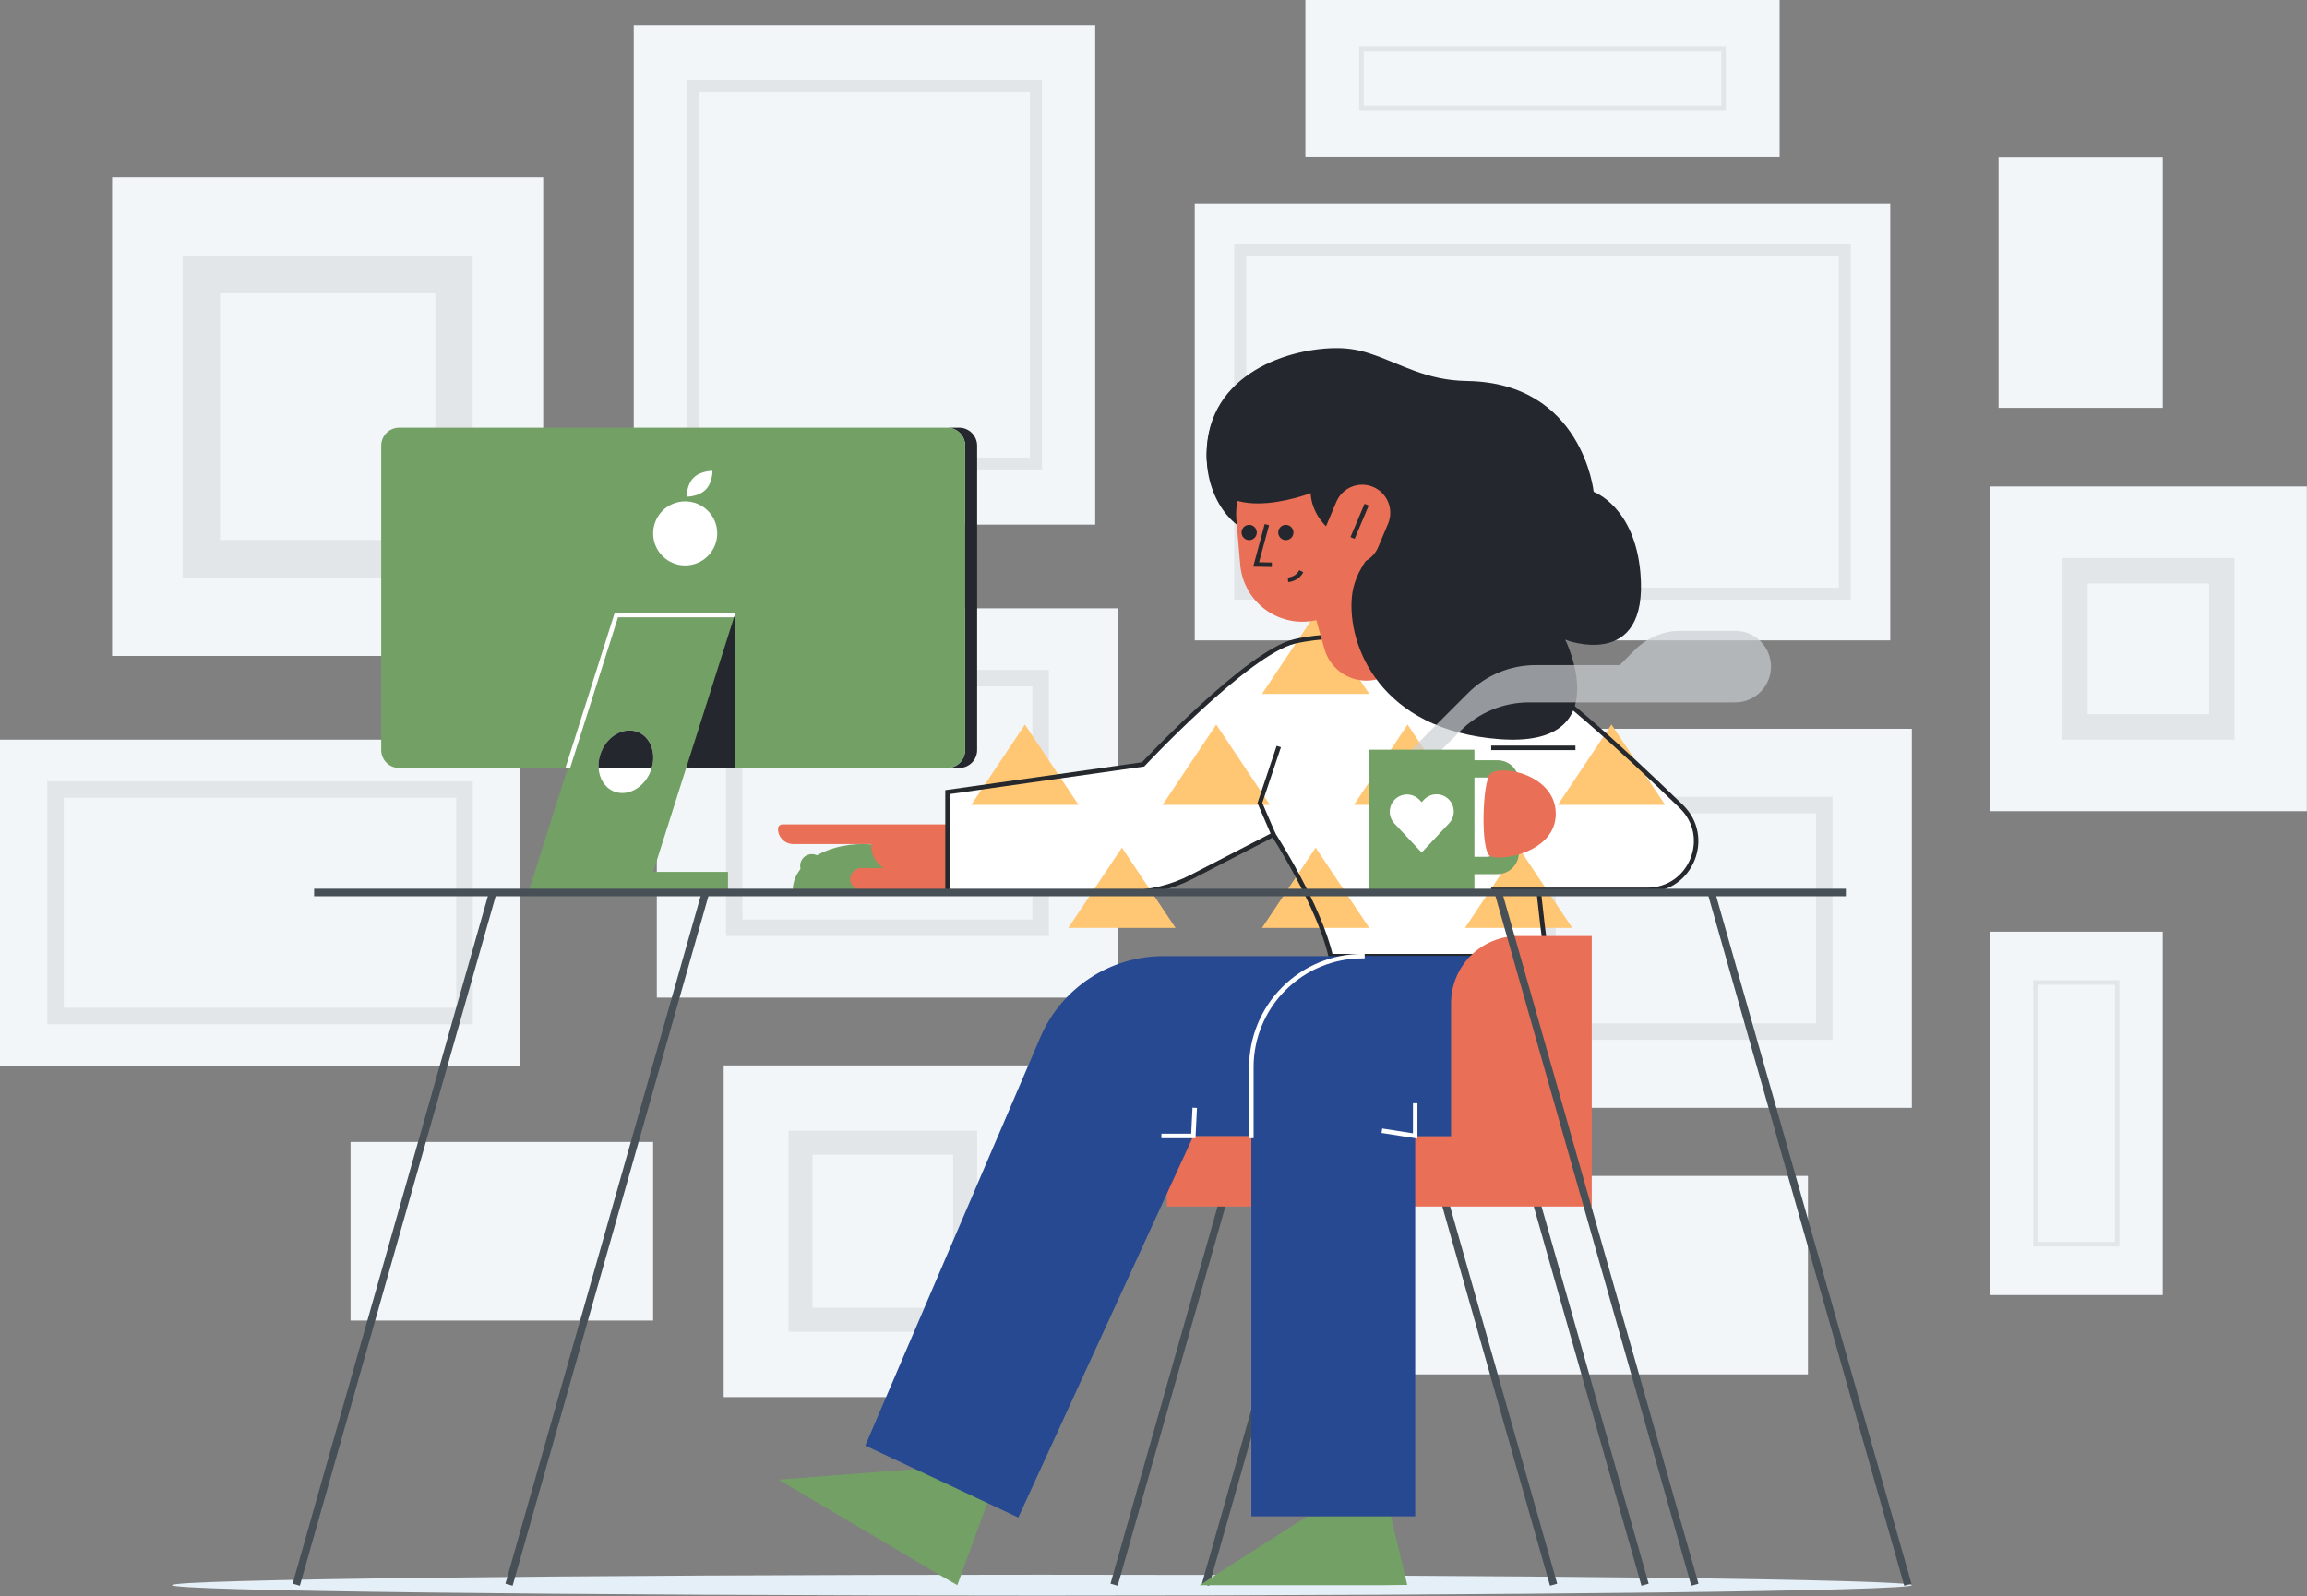 <svg width="1539" height="1065" viewBox="0 0 1539 1065" fill="none" xmlns="http://www.w3.org/2000/svg">
<rect x="0" y="0" width="1539" height="1065" fill="#808080" stroke="none"/>
<g clip-path="url(#clip0)">
<path d="M1260.99 135.85H797.01V427.31H1260.99V135.85Z" fill="#F2F6F9"/>
<path d="M1226.68 171.02V392.15H831.33V171.02H1226.68ZM1234.68 163.02H823.33V400.15H1234.68V163.02Z" fill="#E2E6E8"/>
<path d="M695.08 710.93H482.77V932.26H695.08V710.93Z" fill="#F2F6F9"/>
<path d="M1206.08 784.67H922.57V917.09H1206.08V784.67Z" fill="#F2F6F9"/>
<path d="M362.38 118.32H74.77V437.7H362.38V118.32Z" fill="#F2F6F9"/>
<path d="M730.62 16.78H422.77V350.08H730.62V16.78Z" fill="#F2F6F9"/>
<path d="M745.85 405.93H438.16V665.7H745.85V405.93Z" fill="#F2F6F9"/>
<path d="M1538.91 324.62H1327.38V541.29H1538.91V324.62Z" fill="#F2F6F9"/>
<path d="M1442.77 104.78H1333.23V272.16H1442.77V104.78Z" fill="#F2F6F9"/>
<path d="M1187.18 0H870.82V104.62H1187.18V0Z" fill="#F2F6F9"/>
<path d="M1442.76 621.7H1327.38V864.16H1442.76V621.7Z" fill="#F2F6F9"/>
<path d="M1275.39 486.32H973.85V739.22H1275.39V486.32Z" fill="#F2F6F9"/>
<path d="M346.95 493.58H0V711.2H346.95V493.58Z" fill="#F2F6F9"/>
<path d="M304.38 532.31V672.48H42.58V532.31H304.38ZM315.38 521.31H31.58V683.48H315.38V521.31Z" fill="#E2E6E8"/>
<path d="M1211.46 542.7V682.85H1037.77V542.7H1211.46ZM1222.46 531.7H1026.77V693.85H1222.46V531.7Z" fill="#E2E6E8"/>
<path d="M688.69 458.06V613.57H495.32V458.06H688.69ZM699.69 447.06H484.32V624.57H699.69V447.06Z" fill="#E2E6E8"/>
<path d="M290.38 195.7V360.32H146.77V195.7H290.37H290.38ZM315.37 170.7H121.77V385.32H315.37V170.7Z" fill="#E2E6E8"/>
<path d="M687.08 61.59V305.27H466.31V61.59H687.08ZM695.08 53.59H458.31V313.27H695.08V53.59Z" fill="#E2E6E8"/>
<path d="M635.85 770.51V872.7H542V770.51H635.85ZM651.85 754.51H526V888.7H651.85V754.51Z" fill="#E2E6E8"/>
<path d="M1410.83 657.11V828.75H1359.33V657.11H1410.83ZM1413.83 654.11H1356.33V831.75H1413.83V654.11Z" fill="#E2E6E8"/>
<path d="M1148.29 34.04V70.57H909.71V34.04H1148.29ZM1151.29 31.04H906.71V73.57H1151.29V31.04Z" fill="#E2E6E8"/>
<path d="M1473.64 389.33V476.58H1392.64V389.33H1473.64ZM1490.64 372.33H1375.64V493.58H1490.64V372.33Z" fill="#E2E6E8"/>
<path d="M435.7 762.01H233.85V881.18H435.7V762.01Z" fill="#F2F6F9"/>
<path d="M695.08 1064.7C1015.58 1064.7 1275.39 1061.59 1275.39 1057.75C1275.39 1053.91 1015.58 1050.8 695.08 1050.8C374.584 1050.8 114.77 1053.91 114.77 1057.75C114.77 1061.59 374.584 1064.7 695.08 1064.7Z" fill="#E4EFF7"/>
<path d="M815.41 803.08L743.21 1057.44" stroke="#475056" stroke-width="5" stroke-miterlimit="10"/>
<path d="M876.41 803.08L804.21 1057.44" stroke="#475056" stroke-width="5" stroke-miterlimit="10"/>
<path d="M964.21 803.08L1036.41 1057.44" stroke="#475056" stroke-width="5" stroke-miterlimit="10"/>
<path d="M1025.21 803.08L1097.41 1057.44" stroke="#475056" stroke-width="5" stroke-miterlimit="10"/>
<path d="M847.4 358.2C870.839 358.2 889.84 333.934 889.84 304C889.84 274.066 870.839 249.8 847.4 249.8C823.961 249.8 804.96 274.066 804.96 304C804.96 333.934 823.961 358.2 847.4 358.2Z" fill="#24272D"/>
<path d="M528.88 593.91C528.88 576.91 549.78 563.23 575.56 563.23C601.34 563.23 622.23 576.96 622.23 593.91" fill="#72A065"/>
<path d="M521.89 550.11H647.59V563.23H529.18C527.84 563.227 526.513 562.96 525.276 562.445C524.039 561.929 522.915 561.175 521.97 560.225C521.024 559.275 520.275 558.148 519.766 556.908C519.256 555.668 518.996 554.34 519 553C519.008 552.236 519.315 551.505 519.855 550.965C520.395 550.425 521.126 550.118 521.89 550.11Z" fill="#EA6F57"/>
<path d="M638.21 579.24H574.51C570.461 579.24 567.18 582.522 567.18 586.57V586.58C567.18 590.628 570.461 593.91 574.51 593.91H638.21C642.258 593.91 645.54 590.628 645.54 586.58V586.57C645.54 582.522 642.258 579.24 638.21 579.24Z" fill="#EA6F57"/>
<path d="M581.23 552.67H674.151V581.8H598.461C593.891 581.8 589.508 579.985 586.277 576.753C583.046 573.522 581.23 569.14 581.23 564.57V552.67Z" fill="#EA6F57"/>
<path d="M1050.98 499.03H994.77V593.8H1098.99C1128.11 593.8 1142.48 558.38 1121.57 538.12C1082.46 500.21 1033.02 454.88 1008.93 443.24C965.65 422.32 894.67 420.67 863.49 428.06C832.31 435.45 762.57 510.06 762.57 510.06L632.1 528.57V595.57H751.91C766.933 595.571 781.738 591.966 795.08 585.06L849.54 556.9C849.54 556.9 879.9 603.9 887.69 638.03H1031.92C1031.92 638.03 1022.77 570.32 1020.21 531.7" fill="white"/>
<path d="M719.51 537.07L683.72 483.47L647.92 537.07H719.51Z" fill="#FFC774"/>
<path d="M1110.8 537.07L1075.01 483.47L1039.22 537.07H1110.8Z" fill="#FFC774"/>
<path d="M847.15 537.07L811.36 483.47L775.57 537.07H847.15Z" fill="#FFC774"/>
<path d="M974.8 537.07L939 483.47L903.21 537.07H974.8Z" fill="#FFC774"/>
<path d="M913.46 463.06L877.66 409.47L841.87 463.06H913.46Z" fill="#FFC774"/>
<path d="M784.22 619.19L748.42 565.6L712.63 619.19H784.22Z" fill="#FFC774"/>
<path d="M913.46 619.19L877.66 565.6L841.87 619.19H913.46Z" fill="#FFC774"/>
<path d="M1048.86 619.19L1013.07 565.6L977.27 619.19H1048.86Z" fill="#FFC774"/>
<path d="M994.77 593.8H1098.99C1128.11 593.8 1142.48 558.38 1121.57 538.12C1082.46 500.21 1033.02 454.88 1008.93 443.24C965.65 422.32 894.67 420.67 863.49 428.06C832.31 435.45 762.57 510.06 762.57 510.06L632.1 528.57V595.57H751.91C766.933 595.571 781.738 591.966 795.08 585.06L849.54 556.9C849.54 556.9 879.9 603.9 887.69 638.03H1031.92C1031.92 638.03 1030.5 632.6 1026.38 593.93" stroke="#25282D" stroke-width="3" stroke-miterlimit="10"/>
<path d="M1050.97 499.03H994.77" stroke="#25282D" stroke-width="3" stroke-miterlimit="10"/>
<path d="M1061.84 758.01H778.46V805.09H1061.84V758.01Z" fill="#EA6F57"/>
<path d="M800.31 1057.75H923.27L938.77 1057.58L926.91 1007.79L871.28 1012.28L800.31 1057.75Z" fill="#72A065"/>
<path d="M519.39 987.35L625.2 1050.01L638.62 1057.75L664.62 986.62L608.62 980.46L519.39 987.35Z" fill="#72A065"/>
<path d="M911.441 454.18C905.129 454.177 898.99 452.115 893.957 448.307C888.924 444.499 885.27 439.153 883.551 433.08L856.61 338.01C855.525 334.332 855.179 330.475 855.594 326.662C856.009 322.85 857.176 319.157 859.027 315.799C860.879 312.44 863.378 309.482 866.38 307.096C869.383 304.71 872.829 302.943 876.518 301.898C880.208 300.852 884.069 300.549 887.877 301.006C891.684 301.462 895.364 302.67 898.702 304.558C902.04 306.446 904.97 308.977 907.323 312.006C909.676 315.034 911.406 318.499 912.411 322.2L939.35 417.27C940.389 420.935 940.696 424.768 940.252 428.551C939.809 432.334 938.625 435.992 936.768 439.318C934.911 442.643 932.417 445.57 929.428 447.931C926.44 450.293 923.015 452.042 919.35 453.08C916.776 453.805 914.115 454.175 911.441 454.18Z" fill="#EA6F57"/>
<path d="M884.94 411.97L879.88 413.37C873.988 414.999 867.81 415.31 861.785 414.28C855.759 413.25 850.034 410.905 845.018 407.412C840.002 403.919 835.817 399.363 832.762 394.068C829.706 388.774 827.855 382.871 827.34 376.78L824.77 346.61C823.943 336.865 826.576 327.141 832.207 319.146C837.838 311.15 846.107 305.394 855.56 302.89C866.227 300.066 877.579 301.595 887.119 307.141C896.658 312.686 903.605 321.793 906.43 332.46L914.04 361.23C916.844 371.815 915.361 383.079 909.913 392.578C904.466 402.077 895.492 409.045 884.94 411.97Z" fill="#EA6F57"/>
<path d="M845.13 350.08L837.96 376.65L848.45 376.85" stroke="#25282D" stroke-width="3" stroke-miterlimit="10"/>
<path d="M857.78 360.41C860.592 360.41 862.87 358.131 862.87 355.32C862.87 352.509 860.592 350.23 857.78 350.23C854.969 350.23 852.69 352.509 852.69 355.32C852.69 358.131 854.969 360.41 857.78 360.41Z" fill="#24272D"/>
<path d="M833.32 360.41C836.132 360.41 838.41 358.131 838.41 355.32C838.41 352.509 836.132 350.23 833.32 350.23C830.509 350.23 828.23 352.509 828.23 355.32C828.23 358.131 830.509 360.41 833.32 360.41Z" fill="#24272D"/>
<path d="M859.23 386.92C859.23 386.92 865.471 386.58 868.051 381.15" stroke="#25282D" stroke-width="3" stroke-miterlimit="10"/>
<path d="M1094.33 382.5C1099.94 448.38 1044.23 426.96 1044.23 426.96C1044.23 426.96 1079.83 499.27 1000.16 493.23C920.49 487.19 898.75 430.59 901.84 398.23C903.07 385.33 909.78 375.34 917.36 365.7C873.7 358.98 874.36 329.04 874.36 329.04C874.36 329.04 804.36 356.23 804.93 302.59C805.5 248.95 860.71 231.75 893.34 232.32C900.215 232.463 907.028 233.643 913.55 235.82C934.55 242.66 950.83 253.82 978.71 254.24C1055.71 255.46 1063.13 328.19 1063.13 328.19C1063.13 328.19 1090.54 337.92 1094.33 382.5Z" fill="#24272D"/>
<path d="M925.97 349.465C929.99 339.928 925.52 328.938 915.986 324.918C906.452 320.899 895.463 325.371 891.443 334.908L884.827 350.601C880.806 360.138 885.276 371.127 894.81 375.147C904.344 379.167 915.333 374.694 919.354 365.157L925.97 349.465Z" fill="#EA6F57"/>
<path d="M911.68 336.74L902.28 359" stroke="#25282D" stroke-width="3" stroke-miterlimit="10"/>
<path opacity="0.68" d="M931.77 510.04L979.31 462.5C991.268 450.54 1007.49 443.821 1024.4 443.82H1080.47L1090.7 433.58C1098.83 425.458 1109.85 420.893 1121.34 420.89H1157.54C1163.88 420.892 1169.96 423.412 1174.44 427.896C1178.93 432.379 1181.45 438.459 1181.45 444.8C1181.44 451.14 1178.92 457.219 1174.44 461.701C1169.95 466.182 1163.87 468.7 1157.53 468.7H1019.99C1011.52 468.699 1003.13 470.368 995.311 473.609C987.486 476.85 980.377 481.601 974.39 487.59L947.92 514.06" fill="#CBCFD3"/>
<path d="M1006.05 504.16H1048.51" stroke="white" stroke-width="3" stroke-miterlimit="10" stroke-linecap="square"/>
<path d="M1008.92 638.01H776.09C758.622 638.01 741.538 643.135 726.953 652.75C712.369 662.364 700.926 676.046 694.04 692.1L577.23 964.62L679.31 1012.62L796.08 758.01H1002.46L1008.92 638.01Z" fill="#274992"/>
<path d="M1008.93 638V758H944.08V1011.85H834.77V712.11C834.77 692.457 842.576 673.608 856.472 659.71C870.368 645.812 889.216 638.003 908.87 638H1008.93Z" fill="#274992"/>
<path d="M834.77 758.01V712.11C834.77 692.457 842.576 673.608 856.472 659.71C870.368 645.812 889.216 638.003 908.87 638" stroke="white" stroke-width="3" stroke-miterlimit="10" stroke-linecap="square"/>
<path d="M1012.85 624.57H1061.85V773.08H968V669.42C968 657.525 972.725 646.117 981.136 637.706C989.547 629.295 1000.96 624.57 1012.85 624.57Z" fill="#EA6F57"/>
<path d="M983.59 500.26H913.31V595.54H983.59V500.26Z" fill="#72A065"/>
<path d="M998.97 507.29H982.65C974.774 507.29 968.39 513.674 968.39 521.55V569.03C968.39 576.906 974.774 583.29 982.65 583.29H998.97C1006.85 583.29 1013.23 576.906 1013.23 569.03V521.55C1013.23 513.674 1006.85 507.29 998.97 507.29Z" fill="#72A065"/>
<path d="M983.59 518.83H991.17C992.638 518.829 994.092 519.117 995.449 519.677C996.806 520.238 998.039 521.06 999.078 522.098C1000.12 523.135 1000.94 524.366 1001.5 525.722C1002.07 527.078 1002.36 528.532 1002.36 530V560.55C1002.36 563.515 1001.18 566.359 999.085 568.456C996.989 570.552 994.145 571.73 991.18 571.73H983.6V518.83H983.59Z" fill="white"/>
<path d="M938.6 541.65L948.38 552.08L958.3 541.51" stroke="white" stroke-width="23" stroke-miterlimit="10" stroke-linecap="round"/>
<path d="M328.67 595.84L197.63 1057.44" stroke="#475056" stroke-width="5" stroke-miterlimit="10"/>
<path d="M470.59 595.84L339.56 1057.44" stroke="#475056" stroke-width="5" stroke-miterlimit="10"/>
<path d="M1141.56 595.37L1272.72 1057.44" stroke="#475056" stroke-width="5" stroke-miterlimit="10"/>
<path d="M999.49 595.37L1130.66 1057.44" stroke="#475056" stroke-width="5" stroke-miterlimit="10"/>
<path d="M994.21 516.36C989.01 520.98 987.36 567.93 994.21 571.36C1001.06 574.79 1037.85 568.91 1037.85 543.02C1037.85 517.13 1001.65 509.75 994.21 516.36Z" fill="#EA6F57"/>
<path d="M853.08 498.16L840.46 535.82L849.54 556.88" stroke="#25282D" stroke-width="3" stroke-miterlimit="10"/>
<path d="M651.85 297.39V500.47C651.85 503.652 650.585 506.705 648.335 508.955C646.084 511.205 643.032 512.47 639.85 512.47H631.85C635.032 512.47 638.084 511.205 640.335 508.955C642.585 506.705 643.85 503.652 643.85 500.47V297.39C643.85 294.207 642.585 291.155 640.335 288.904C638.084 286.654 635.032 285.39 631.85 285.39H639.85C643.032 285.39 646.084 286.654 648.335 288.904C650.585 291.155 651.85 294.207 651.85 297.39Z" fill="#24272D"/>
<path d="M631.85 285.39H266.31C259.683 285.39 254.31 290.762 254.31 297.39V500.47C254.31 507.097 259.683 512.47 266.31 512.47H631.85C638.477 512.47 643.85 507.097 643.85 500.47V297.39C643.85 290.762 638.477 285.39 631.85 285.39Z" fill="#72A065"/>
<path d="M457.08 377.31C468.888 377.31 478.46 367.738 478.46 355.93C478.46 344.122 468.888 334.55 457.08 334.55C445.272 334.55 435.7 344.122 435.7 355.93C435.7 367.738 445.272 377.31 457.08 377.31Z" fill="white"/>
<path d="M475.29 314.21C475.29 314.21 475.43 322.07 470.68 326.82C465.93 331.57 458.07 331.43 458.07 331.43C458.07 331.43 457.92 323.57 462.68 318.82C467.44 314.07 475.29 314.21 475.29 314.21Z" fill="white"/>
<path d="M431.36 595.55H352.38L411.17 410.42H490.15L431.36 595.55Z" fill="#72A065"/>
<path d="M378.76 512.47L411.17 410.42H490.15" stroke="white" stroke-width="3" stroke-miterlimit="10"/>
<path d="M457.75 512.47H490.15V410.42L457.75 512.47Z" fill="#24272D"/>
<path d="M485.64 581.8H383.9V593.9H485.64V581.8Z" fill="#72A065"/>
<path d="M209.54 595.55H1231.38" stroke="#475056" stroke-width="5" stroke-miterlimit="10"/>
<path d="M434.77 512.47C434.516 513.342 434.215 514.2 433.87 515.04C429.36 525.96 418.4 531.78 409.38 528.04C403.38 525.55 399.75 519.47 399.32 512.45C399.117 508.714 399.763 504.98 401.21 501.53C405.72 490.61 416.69 484.79 425.71 488.53C433.97 491.97 437.77 502.32 434.77 512.47Z" fill="white"/>
<path d="M434.77 512.47H399.27C399.067 508.734 399.713 505 401.16 501.55C405.67 490.63 416.64 484.81 425.66 488.55C433.97 491.97 437.77 502.32 434.77 512.47Z" fill="#24272D"/>
<path d="M541.581 585.55C545.894 585.55 549.391 582.053 549.391 577.74C549.391 573.426 545.894 569.93 541.581 569.93C537.267 569.93 533.771 573.426 533.771 577.74C533.771 582.053 537.267 585.55 541.581 585.55Z" fill="#72A065"/>
<path d="M774.77 758.01H796.08L797.01 739.21" stroke="white" stroke-width="3" stroke-miterlimit="10"/>
<path d="M921.85 754.51L944.08 758V736.16" stroke="white" stroke-width="3" stroke-miterlimit="10"/>
</g>
<defs>
<clipPath id="clip0">
<rect width="1538.92" height="1064.7" fill="white"/>
</clipPath>
</defs>
</svg>
